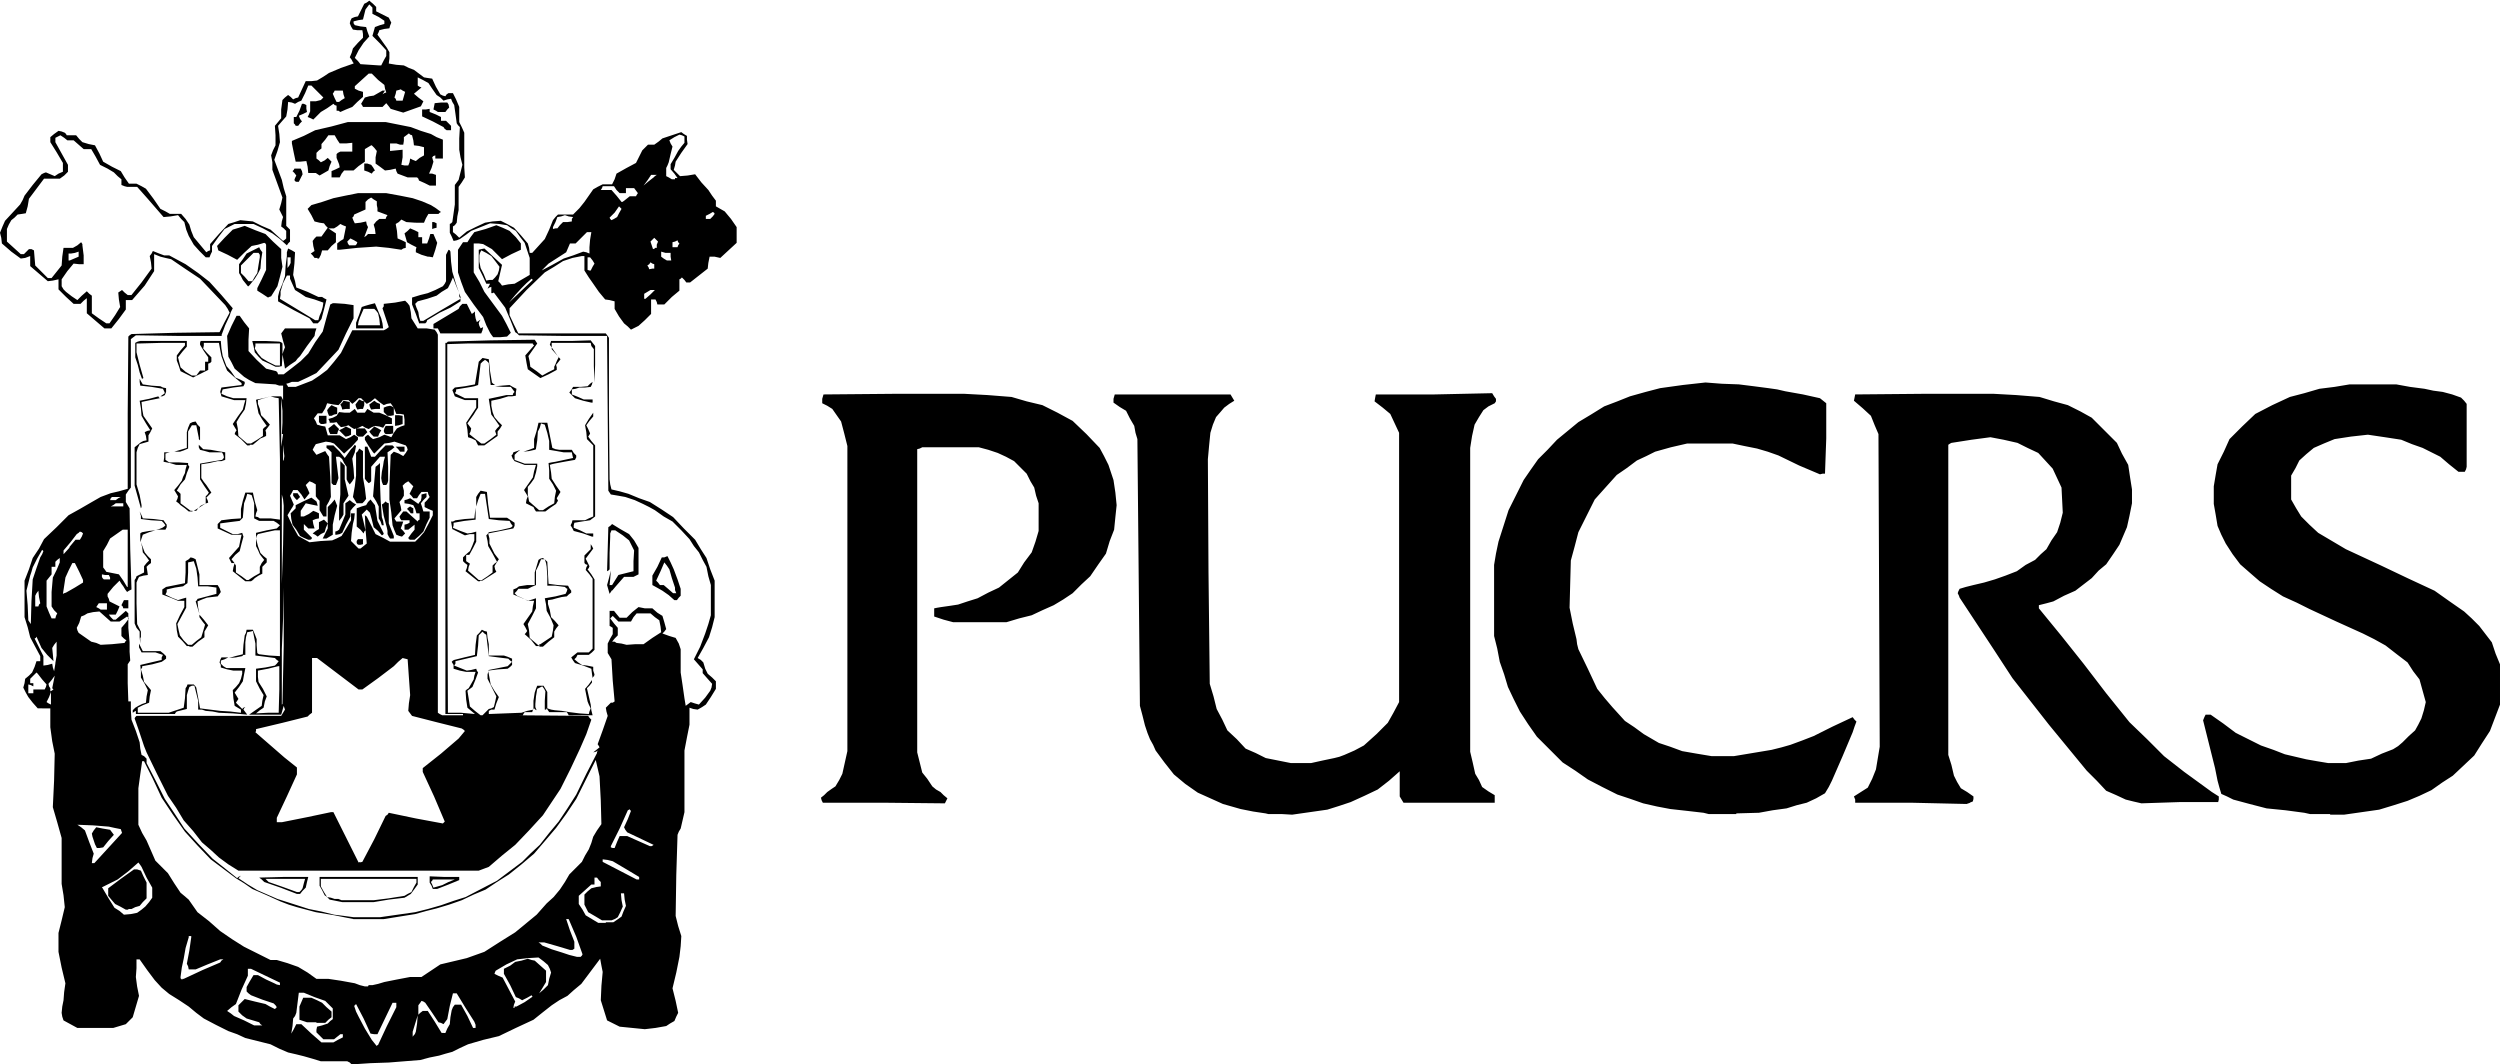 <svg xmlns="http://www.w3.org/2000/svg" xml:space="preserve" viewBox="0 0 397.4 169.2"><path d="m58.9 169-3 .2-.3-.3-.4-.2H51l-1.3-.4-1.4-.4-1.2-.3-1.3-.3-1.4-.6-1.4-.7-2-.5-2-.5-1.3-.6-1.4-.5-2-1-1.9-1-1.2-.9-1.2-1-1.5-1-1.6-1-1.2-1-1.1-1.2-1.2-1.6-1.2-1.7h-.5v1.4l-.1 1.4.2 1.5.3 1.5-.5 1.7-.5 1.7-.5.5-.6.6-1 .3-1 .3h-5.7l-1.1-.6-1.1-.6-.2-.6-.1-.6.1-1 .2-1 .1-1.3.2-1.4-.6-2.5-.5-2.5v-3l.5-2 .5-2.1-.2-1.9-.3-1.8v-7.3l-.7-2.5-.7-2.4.2-4.2.1-4.3-.4-2-.3-2.2v-3H6l-.8-.9-.7-.9-.4-.7-.4-.8.2-.7.1-.7.6-.5.5-.5.4-.9.3-.9h.6v-.8l-.8-1.5-.8-1.5-.4-1.6-.5-1.6v-5.8l.7-1.8.6-1.8 1-1.5.8-1.5 2-1.9 1.9-1.9 1.8-1 1.9-1.1L16 79l1.6-.6 1.3-.3 1.4-.4v-12l.1-12.2.2-.2.3-.2 7-.2 7-.1.8-1.6.8-1.5-.3-.6-.4-.6-2-2.1-2-2.1-2.4-1.6-2.2-1.5-.9-.2-.8-.2-.5-.2-.5-.2v2.7L23 45.4l-2 2.3h-1v1.5l-1.1 1.5-1.2 1.5h-1.1L15.2 51l-1.4-1.2v-2.4l-.5.4-.5.5h-1.1l-1.2-1.1L9.3 46v-1.6l-.9.2-.8.1-1.4-1.2-1.4-1.2v-1.6L4 41l-.7.1L1.8 40 .3 38.7l-.1-.9L0 37l.4-1 .4-.9L2 33.8l1.2-1.3.4-.7.3-.7 1.3-1.7 1.4-1.7.4-.2.3-.1.7.3.7.3.6-.4.7-.3v-1.4l-1-1.7-1-1.6v-.8l.6-.5.7-.5.5.1.5.2.2.2.1.2h1.5l.5.6.5.5 1 .3 1 .2.7 1.3.6 1.3 1.4.8 1.4.7.6 1 .7 1h1.2l.8.4.7.4 1.2 1.6 1.1 1.6.8.4.7.4h1.8l.7.8.6.9.3 1 .4 1 1 1.2 1 1.2.3-.2.3-.1v-1l1.4-1.6 1.5-1.6 1-.3.9-.3 1 .1 1 .1 1.4.7 1.4.6 1 .9 1 .9.3-.2.2-.2v-1.2l-.4-.4-.4-.3.1-.8.2-.7-.3-.6-.3-.6.3-1 .2-.9-.8-2.2-.8-2.2v-1.2l-.2-1.1.3-.8.4-.8v-1.6l-.1-1.5.5-.6.5-.6v-1.4l.2-1.5.4-.4.5-.4.4.3.4.4.4-.2.4-.1.6-1.3.6-1.3h.9l.9-.1 1-.6.9-.6 1.9-.8 2-.7V10l-.1-.1-.2-.4-.3-.4.3-.7.2-.7.8-.9.8-.8v-.6l-.1-.6h-.8l-.7-.1-.3-.5-.2-.5.1-.4.2-.4.5-.2.5-.1.5-1 .5-1 .4-.2.4-.3.6.5.5.5v.7l1 .5 1 .5.2.4.2.4-.2.5-.1.4-.8.1-.8.2-.1.3-.2.4.5.7.5.7.5.7.4.7v1l-.1.8 1.2.2 1.2.1.8.4.8.3.8.6.8.6.6.1.7.1.6 1.3.7 1.2.4.2.4.1.2-.3.3-.2h.7l.5 1L73 17v2.4l.4.8.4.9v5.5l.1 1.6-.5.8-.5.7v3.7l-.2 1-.1 1-.3.4-.3.2v.9l.5.4.5.5.6-.5.6-.5 1.4-.7 1.5-.7 1.2-.2 1.3-.1 1 .5 1.1.6 1.1 1.2 1.1 1.3.2.7.1.8h.4l1-1.1 1-1.1.7-1.5.6-1.5.4-.5.4-.4h2.4l1-1 .8-1 .7-1 .7-1 .7-.4.8-.4h1.5l.4-.8.3-.9 1.6-.9 1.5-.8.5-1 .5-1 .5-.5.4-.4h1l.7-.5.6-.5 1.5-.5 1.5-.5.4.3.5.3v.6l.1.7-1 1.4-.9 1.4-.1.6-.2.7.5.5.5.5 1.2-.1 1.2-.2 1 1.3 1.1 1.2.6.9.6.8v.9l.7.4.7.4 1 1.2.9 1.3v2.5l-1.3 1.2-1.3 1.2-.9-.2h-.8l-.2 1-.1.9-1.4 1.1-1.4 1.1h-.6l-.3-.4-.4-.4-.2.2-.2.1v1.8l-1.2 1-1.2 1.2h-1.1l-.1-.4-.2-.4h-.7v2.3l-1 1-1 .9-.6.3-.6.3-.5-.5-.6-.5-.8-1.1-.7-1.2v-1.2l-.8-.2-.7-.1-1-1.2-.9-1.3-.7-1-.7-1.1v-2.3h-.4L91 41l-1.5.5-1.4.9-1.5.9-2.9 2.8L81 49v1.1l.7 1.5.7 1.4h13.9l.3.4.2.3V65l.1 11.2.1.8.2.8 1.3.3 1.4.4 1.7.7 1.7.6 1.9 1.2 1.8 1.2 1.7 1.8 1.8 1.8.9 1.5.9 1.4.6 1.8.7 1.8v5.8l-.4 1.6-.5 1.6-.9 1.7-.9 1.6.5.3.4.4.3 1 .4.8.7.6.6.6v1.2l-.8 1.3-.8 1.2-.6.4-.7.4-.7-.1-.6-.2v2.7l-.4 2-.4 2.1v9.8l-.3 1.3-.3 1.3-.3.5-.2.5-.2 6.4-.1 6.5.4 1.6.5 1.6-.1 1.6-.2 1.7-.5 2.5-.6 2.5.5 2 .4 1.9-.3.6-.3.7-.7.4-.6.4-1.7.3-1.7.2-2-.2-2-.2-1-.5-1-.5-.5-1.6-.5-1.6.1-2.3.2-2.2-.2-1-.2-1.1-1.5 2-1.5 2-1.2 1-1 .9-1.3.7-1.2.8-1.4 1.1-1.5 1.2-2.8 1.3-2.7 1.3-2.5.6-2.4.7-1.3.6-1.2.6-1.1.3-1 .3-1.5.3-1.5.4-2.5.2-2.5.2zm1-2.8.2-.1 1.4-3 1.5-3v-.7h-.6l-1.2 2.5-1.2 2.5h-.5l-.6-.1-1.1-2.4-1.2-2.3-.1.1-.2.2.3.9.4.8 1 1.9 1.1 1.8.4.5.4.5zm-7.9-.5h1l.7-.4.8-.4v-.5h-.4l-.5.4-.5.4h-1.7l-.5-.5-.6-.6v-.4l.1-.5.8-.2.9-.3.4-.4.4-.3v-1.7l-.6-.6-.6-.6-1.7-.6-1.7-.7h-.8l-.2 1.6-.2 1.6-.2.5-.3.4-.1 1.2-.2 1.2.4-.7.4-.8h.8l1.6 1.5 1.6 1.4h1zm-1.7-3.2h-1.5l-.6-.2-.6-.2V160l.3-.7.3-.7h1.3l.9.4.8.4.7.7.8.7v.9l-.5.4-.5.5h-1.4zm15.6 2 .2-.5.2-1.3.1-1.3-.4 1.3-.4 1.3v.8l.3-.4zm4.6-.3h.3l.3-.7.4-.7.1-1.1.2-1.1.2-.5.3-.4h1l1 1.8.9 1.9h.4v-.5l-.2-.5-1.4-2.2-1.4-2.3H72l-.5 2-.4 2.1-.3.4-.3.4-.4-.2-.4-.1-1-1.5-1.1-1.6-.3-.2-.3-.1-.2.3-.3.4v1.5l.3-.3.4-.3h.8l1.1 1.7 1.1 1.8h.4zM41 163h.7l-.3-.2-.2-.3-1-.3-1-.3-.7-.5-.6-.6v-1l.5-.5.5-.5 1.6.4 1.7.4.7.4.8.4.2-.2.1-.1-.2-.3-.3-.3-1.8-.6-1.8-.7-.4-.3-.3-.3v-.7l.5-.9.6-1h.7l1.3.7 1.3.6.4.2.5.1v-.4l-2.3-1.1-2.3-1.1h-.5v1.1l-1 2.2-.9 2.3-.7.5-.7.6.6.4.5.4 1.6.7 1.6.8h.6zm40.8-3h.3l1.3-.7 1.3-.9h-.1l-.1-.2-.7.4-.8.4-.5-.3-.5-.2-.9-1.9-1-1.8v-.8l1-.5.8-.6 1-.2 1-.3.6.2.5.1.9.8.9.8v1.8l-.6 1-.5.8.7-.6.7-.7.2-1 .3-1-.2-.6-.3-.6-.7-.6-.8-.6-1.7.1-1.7.2-1.7.8-1.7 1-.1.2-.1.3.6.3.7.3 1 1.9 1 1.9-.2.5-.1.5h.2Zm-23.2-3.4h.6l.9-.2 1-.3 2-.4 2.1-.4H67l1.5-1 1.5-1 2.1-.5 2.1-.5 1.4-.5 1.4-.5 2.5-1.6 2.4-1.5 1.7-1.4 1.7-1.4.8-.9.8-.9 1.1-1 1-1.2.8-1.2.7-1.2 1-1 1-1 .5-1 .6-1 .4-1 .3-1 .6-1 .7-1-.1-3.8-.2-3.8-.3-1.3-.3-1.3-1.6 3.2-1.5 3-1.6 2.4-1.6 2.2-1.7 2-1.8 2.1-2 1.7-2 1.6-1.9 1.2-1.8 1.2-1.9.8-1.9.9-2 .7-2 .6-1.6.4-1.8.5-2.5.4-2.5.4h-4.8l-3-.6-3-.5-1.5-.4-1.5-.4-1.3-.4-1.3-.5-2.2-1-2.3-1-1.3-.9-1.3-.8-2-1.5-2-1.5-2.1-2.2-2-2.2-1.9-2.7-1.8-2.7-1.4-3-1.4-2.8h-.3l-.3 2.1-.3 2.2v5.8l.6 1.3.7 1.2.7 1.6.7 1.6 1 1 1 1 1 1.6 1 1.5.6.5.7.6.7 1 .7 1 1.8 1.4L35 148l1.9 1.3 1.9 1.2 2 1 2.2 1.1h1l1.7.5 1.7.6 1.5.9 1.4 1h1.9l2 .3 2.2.4.8.3.8.2h.5zm-29.6-1h.2l3-1.4L35 153l.2-.3.3-.2H35l-2 .8-1.9.8H30l-.1-.5-.2-.4.4-2.1.3-2.1v-.2H30v.2l-.5 1.7-.3 1.7-.3 1.4-.2 1.5v.2l.2.2h.1zm63-3.5h.3l.2-.2.1-.2-1-2.8-1.2-2.8H90l.6 1.8.7 1.8v1.1l-.3.2h-.4l-2-.6-2.1-.6h-.9l.3.2.3.3 1.5.6 1.6.5 1.2.4 1.2.3h.3zm4.3-5.5h1.2l.6-.4.7-.5.3-.8.4-.9-.2-1-.1-1h-.5l.1 1.1.2 1-.4.9-.4.8-.5.3-.5.2h-1.5l-1-.6-1.2-.7-.3-.6-.3-.6v-1.6l.5-.5.6-.5.8-.2.7-.1v-.7l-.3-.3-.3-.4h-.4v1.1H94l-1 .9-1 .9v1.3l.6.9.5.9 1 .6 1 .6h1.2zm-38-.8h2.1l2.8-.4 2.8-.4 2-.5 2.1-.6 2-.7 1.9-.6 2.5-1.3L79 140l2-1.5 2-1.5 1.4-1.4 1.4-1.3 1.5-1.9 1.5-1.8 1.4-2.1 1.4-2.2 1.6-3.3 1.7-3.3v-.2l.2-.2-.4.2-.4.1.5-.4.5-.4-.1-.2-.2-.3.8-2.2.8-2.3-.2-.7-.1-.6.4-.4.4-.4h.3l.3-.2-.3-3.3-.2-3.4-.3-.5-.3-.5v-1.5l.4-.8.4-.7v-1l-.3-.2-.2-.1v-2.4h.7l.4.5.5.6h1.1l.9-.9 1-.8 1 .2h1.2l.8.7.8.5.3 1 .3 1.1-.3.4-.3.3 1.1.4 1 .3.5.9.3.9v3.7l.3 2 .3 2.1.1.6.1.6.4-.3.4-.3.6.2.7.2 1-1.1.8-1.1.2-.5.1-.6-.8-.9-.7-.8v-.6l-.7-.8-.7-.8 1-2 .8-2.1.5-1.5.4-1.4V93l-.4-1.4-.3-1.5-.6-1.1-.6-1.2-.8-1-.7-1.1-1.3-1.4-1.4-1.4-1.4-.8-1.4-1-.9-.5-1-.5-1.3-.6-1.5-.5-1.1-.2-1.2-.2-.2-.3-.2-.3-.1-12.3-.1-12.3h-7l-7-.1-.3-.3-.3-.2-.8-2-.8-1.9-.9-1.2-.9-1.2-.2.1h-.2v-1l-.3.1-.3.2.2-.4.2-.4h-.6l-.6-1.3-.6-1.2v-2.9l.4-.1.5-.1 1.4 1.3 1.4 1.3-.3 1.3-.3 1.3.3.3.3.4 1-.2 1-.1 1.2-.7 1.2-.7V41l-.4-1.2-.4-1.2-.7-.9-.7-1-.7-.4-.7-.5-1.3-.2-1.4-.1-1.5.6-1.5.6-.8.6-1 .7-.5.2-.5.1-.3-.7-.3-.6v-1.4l.2-.1.2-.2.2-1.4.2-1.4v-3.1l.3-.4.3-.4.3-1.2.3-1.2-.3-1.2-.2-1.2V22l.1-1.8-.3-.3-.2-.3-.2-1.5-.2-1.4-.3-.5-.2-.5-.6.1-.6.2-.5-.5-.6-.4-.7-1-.6-.9-.9-.5-.8-.4v1.3l.3.2.3.1-.6.5-.6.5.7.6.8.6-.2.4-.2.4-1.4.5-1.4.5-1-.3-1-.3-.3-.4-.4-.5-.3.3-.3.3h-3.1l-.1-.2-.2-.3.3-.5.3-.5.7-.2.7-.1.7-.4.7-.4h.4l-.2.3-.2.3.3-.2.3-.1-.2-.6-.1-.6-1-.8-1-1h-.5l-1.1 1-1.1 1v.4l.6.3.7.2v.8l-.9.8-.8.8-1 .4-.9.4-.3-.2h-.3v-.8l-.3-.1-.2-.2-1 .7-1 .6-.6.6-.6.6-.4-.2-.5-.2.2-.4.2-.5v-1.6h.9l.8-.2.2-.2.2-.2-1-1-.9-.9H49l-.5 1.2-.6 1.2-.5.2-.5.3-.5-.2-.6-.1-.1 1.2-.2 1.1-.7.8-.6.7.2 1.3.1 1.3-.4 1.4-.5 1.4.6 1.6.6 1.6.3 1.3.4 1.3v4.7l.3.3.3.3v1.9l-.3.3-.2.3-1.1-1-1.2-.9-1.5-.8-1.5-.7h-3l-.8.4-.8.4-1 1.3-1 1.4v.9l-.2.4-.2.5h-.6l-1-1-.9-1-.4-.7-.4-.7-.4-1-.3-1.2-.5-.5-.5-.6-1.2.2-1.1.1-1.3-1.5-1.3-1.5-.8-.9-.8-.9h-1.6l-.4-.1-.5-.2v-.9l-.6-.5-.6-.6-1-.6-1.2-.6-.7-1.3-.7-1.2h-1.2l-.8-.7-.8-.7h-1l-.5-.4-.6-.4-.4.2-.4.2v.7l1 1.8 1 1.8v1.1l-.6.6-.7.5H7L5.8 30l-1.2 1.6-.2 1.2-.3 1.1-.6.1-.7.1-.5.5-.5.4-.4.7-.3.7v2l1.1 1 1.1 1h.5l.4-.4.4-.4H5l.4.2.1 1.2.1 1.2 1 1 1 1h.6l.8-1 .8-1 .1-1.4.2-1.4h1.5l.7-.4.6-.5.2.3v.2l.2 1.6V42h-.7l-.9-.1-1 1.2-.9 1.3v1.1l.3.5.4.4.9.7.9.6.7-.7.8-.7.4.4.4.3v2.8l1.1.8 1.2.8h.5l.9-1.3.8-1.3-.2-1.2-.1-1.1.3-.2.3-.2.4.4.5.4h.6l1.6-2 1.6-2.2-.1-1-.2-1 .3-.4.2-.4 1 .4.8.3h.8l1.3.7 1.3.7 2 1.4 1.8 1.4 1.9 2.1L37 49l-.3.6-.2.6-.7 1.5-.6 1.6.1.1h-6.9l-6.8-.1-.4.3-.4.3v23.6l-.4.5-.4.6v1.2l.3.5.3.5.1 6.5.2 6.4-.4.2-.3.2-.3-.4-.3-.5-.3-.4-.3-.5-1 1-.9 1.1v.4l.2.4.1.4.8.4.8.4-.3.7-.3.6h-1.1l.3.4.4.4h.4l.8-.7.8-.7.2.2.2.2v2.3l.2 2.3v1.5l.1 1.4-.2.3-.2.3v3l.1 2.9h.4v1.4l.1 1.5.7 1.8.6 1.8.1 1 .2 1 .4.2.4.4v.7l1.5 2.9 1.4 2.8 1.6 2.4 1.5 2.3 2.2 2.4 2.3 2.4 1.9 1.5 2 1.6.2-.2.4-.2-.2.2-.2.2 1.5 1 1.5.9 1.6.7 1.6.7 2.5.8 2.5.8 2 .4 2 .5 1.6.2 1.5.2h2.1zm-1.4-2.4h-2.5l-1-.2-1-.2-.4-.4-.4-.3-.4-.8-.4-.7v-1.4h15.6v1.2l-.5.7-.6.8-.5.3-.5.3-2.5.3-2.4.4H57zm0-.3h2.5l2.4-.3 2.5-.4.5-.3.6-.3.4-.8.4-.7v-.6H51v1.2l.5.9.5.8.6.1.6.2h.6l.5.2h2.5zm-9.5-1h-.2l-2.6-1-2.6-.9-.4-.4-.4-.3 3.8-.1h4l-.2.8-.2.9-.5.5-.4.5h-.2zm0-.3h.2l.3-.3.2-.3.2-.8.2-.7h-6.3l.3.3.2.2 2.3.8 2.2.8h.2zm21.7-.5h-.3l-.2-.5-.3-.5v-1l2.4.1H73v.5l-1.7.7-1.8.7zm.5-.4.7-.2 1-.5 1-.4h-3.5l-.1.2-.2.2.2.4.2.5.7-.2zM57 138.4H37.9l-1.6-1-1.5-1.1-1.3-1.2-1.4-1.2-1.4-1.8-1.5-1.7-1.2-2-1.3-1.9-1.7-3.4-1.7-3.5-.4-1-.3-.9-.6-1.8-.6-1.7.1-.2.2-.2h23l.3-.5.3-.5-.1-.3-.1-.3-.2.7-.2.7h-5.1l1-.7 1-.7.1-.8.2-.9-.6-1-.6-1.2v-2l1.5-.2 1.5-.3.3-.3.3-.4-.3-.2-.3-.3-1.5-.2-1.6-.2v-1.9l-.2-1-.2-1-.4.1-.5.1-.2.8-.1.8v2h-.3l-.2.2-1 .2-1.1.1 1-.3 1.2-.3.1-1.5.2-1.5.2-.4.1-.5h1l.3.7.3.8v1l.1 1.2.1.1.2.1 1.6.2 1.7.1v-20h-.8l-1.4.3-1.3.3-.2.3-.1.4.3 1.2.4 1.1.5.5.5.4v.6l-.4.4-.3.3v1.1l-.6.3-.6.4-.3.3-.3.2H39l-1-.8-1-.8.1-.6.2-.7h-.5l-.2-.4-.2-.4.8-.9.8-.9.2-1 .2-.9h-1.6l-1.1-.5-1.1-.5v-.7l.3-.3.3-.3 1.6-.2 1.5-.1v-1.5l.3-1.3.4-1.3h1.2l.3 1.4.4 1.4-.2.5-.1.5.4.1.3.2H43l1.5.2V73l-.2-9.7-.6-.1-.7-.2h1.7l.1.2.2.4v-2.3h-.6l-.6-.2-1.6-.1-1.6-.1-1-.5-.8-.5-.8-.7-.7-.6-.5-1-.5-.9-.1-1.6-.1-1.7.7-1.6.8-1.6h.5l.7 1 .8 1-.1 1.8v1.8l1.3 1.4 1.5 1.4.8.2.8.2.2.2.1.3h.9l1.3-1 1.4-1.1.6-.6.6-.6 1.1-1.8 1.2-1.7.6-2.2.6-2.1.4-.2h.4l1.5.1 1.4.2v2.1L55 53l-1.2 2.6-1.7 1.8-1.8 1.9-1.4.7-1.5.7h-1l-.5.2-.4.1.2.3.1.2H47l1.3-.5 1.3-.5 1.2-.8 1.2-.9 1.1-1.3 1.1-1.4.9-1.8.9-1.8h5l.4-.2.4-.3-.5-1.5-.5-1.5.2-.3v-.4l1.8-.2 1.6-.3.4.4.3.4.2 1 .1 1 .5.8.5.8h1.4l1.3.2.3.4.2.4v60.1l.3.2.4.2h11.6l11.6.1.2.3.3.3-.8 2.3-1 2.3-1.5 3.2-1.6 3.2-1.4 2.1-1.4 2.1-2.2 2.4-2.2 2.3-2.1 1.7-2.1 1.8-.8.3-.8.3H57zm.2-1.3.4-.1 1.9-3.6 1.8-3.7.3-.2.2-.3 4.3.9 4.3.8.2-.2.1-.1-1.7-4-1.8-3.9v-.6l2.9-2.3 2.8-2.4.5-.6.5-.6-.2-.2-.3-.2-4-1-3.9-1-.3-.4-.3-.4.1-1.2.2-1.3-.2-2.8-.2-2.9-.4-.1-.4-.1-.7.6-.7.7-2.5 1.9-2.5 1.8H57l-3.3-2.5-3.3-2.5h-.8v8.7l-.4.3-.3.3-4 1-4.2 1v.3l-.1.2 2.3 2 2.3 2 1 .8 1 .8v1.1l-1.6 3.5L44 130v.7h.8l4-.8 3.8-.8h.4l2 4 2 4 .3-.1zm-14.7-23.8h1.8l.1-3.7v-3.7h-.2l-1.6.4-1.6.3v1l.1.8.7 1.1.6 1.2-.3.8-.2 1-.6.4-.6.5 1.9-.1zm2.3-1.3.1-.1.2-9.3v-9.2l-.1 4.9-.2 4.9v8.9zm.2-25.4.1-6.2-.1-1-.2-.8v14.2l.2-6.2zm-5.6 5.6h.1l.9-.6.9-.5v-1l.3-.6.4-.5-.4-.5-.3-.4-.3-.7-.3-.6v-2.1l1.7-.4L44 84l.2-.2.3-.3-.5-.4-.5-.3h-2.3l-.4-.2-.4-.2V80l-.2-.7-.2-.6-.3-.1-.4-.1-.2.7-.3.8-.1 1.1-.1 1.2-.2.2-.3.3-1.6.2-1.5.2v.7l1 .5 1 .5h.8l.7-.2.1.3.1.3-.3 1.1-.3 1.2-.7.6-.6.7.4.5.3.5V91l.9.6.8.6zm17.8-5h.1l.5-.4.5-.4-.2-2.3-.1-2.3.1.2.2.1.7 1.4.7 1.4 1.2.6 1.1.6h4l.7-.7.7-.8.7-1.3.7-1.4v-.7l-.7-.3-.6-.3v-.7l.4-.4.4-.5-.2-.4-.1-.4h-1l-.4.5-.3.5h-.6l-.3-.4-.3-.3.3-.6.3-.6-.4-.4-.4-.4-.5.3-.4.4.2.8v.8l-.3.5-.4.5.2.7.1.6-.5.6-.6.7.1.2.2.3h1.1l-.2.6-.2.5.4.4.3.4-.3.3-.2.2-.4-.1-.5-.2-.3-.7-.3-.8-.2-2-.3-2.1v-2.1l.1-2.5.1-2.5.3-.3.2-.2.8.3.7.4.4-.5.3-.5-.1-.4-.2-.3-.9-.3-.9-.3-.8.2-.8.1-.8.8-.8.8-.2-.2-.7-1-.6-1v-.4l.2-.2.3-.2.4.4.4.3 1-.3.8-.4.6.2.5.2.4-.7.5-.7.6-.3.6-.2v-.9l-.1-.8-.5-.1H63l-.4-1-.5-.7-.6.1-.5.2-.7-.5-.7-.6-.6.5-.7.4-.4-.4-.5-.5H57l-.5.5-.5.4-.3-.3-.3-.3h-.9l-.3.4-.4.4-.8-.1-1-.2-.3.8-.5.8h-.7l-.3.4-.3.4.3.5.2.5.7.2.6.1.2.7.2.7H54l.5.3.5.3.7-.3.6-.4.3.2.3.2v.4l-1 1.1-1.2 1.1-.8-.8-.8-.8-.6-.2-.7-.1-.8.2-.8.2-.3.5-.2.4.3.4.3.4.7-.3.7-.3.3.5.3.4.2 3.2.1 3.2-.3.7-.4.7v1.7h-.5l-.3-.5-.3-.5v-1.5l-.3-.3-.3-.4V77l-.5-.3-.5-.2-.3.3-.3.3.3.6.3.7-.4.5-.4.5-.5-.8-.6-.7h-.7l-.2.4-.3.5.3.7.3.7-.2.4-.2.3-.3.5-.3.5.8 1.7.9 1.6.9.5.9.5L51 86l1.8-.1.7-.3.8-.4.8-1.3.7-1.2v-1.1h.6l-.1.9-.2.8-.2 1.4-.1 1.3.6.6.6.6h.2zm.1-.6H57l-.2-.1-.1-.2V86l.2-.3h.8v.8zm-8-.8H49l-.7-.3-.6-.3-.6-1-.6-.8-.2-.9-.1-.9.4-.4.4-.4v-.5l1.2-.6 1.3-.6.4.3.4.3.1.3.1.4-1-.2-.9-.2-.4.6-.4.6v.9h.5l.8-.4.7-.5.5.2.4.2v.8l-.5.1-.5.2.1.6.2.7h-1l-.3-.3-.4-.4v.9l.7.7.6.6-.1.2-.2.1h-.1zm16.3 0h-.4l-.2-.1-.1-.2.5-.7.5-.6v-.8l-.5.4-.5.4h-.6v-.8l.4-.1.4-.2v-.4h-1.3l-.2-.3-.1-.3.3-.4.3-.4h.5l.9.8.9.8.1-.2.2-.1v-1h-.5l-.2-.7-.3-.6-.7-.2-.7-.1v-.5l.4-.1.5-.2.6.4.7.5.2-.3.2-.2.1-.5v-.5l.4-.1.4-.1v.6l-.5.5-.4.5.2.6.2.7h1v1l-.5 1-.5 1.2-.7.7-.7.6h-.3zm-14-.2h-.3l.4-.8.4-.8v-3.4l.6-.6.5-.6.2.5.2.5-.4 1.5-.3 1.5V85l-.5.3-.5.3zm10.7 0H62l-.2-.3-.2-.4v-.5l-.1-.5L61 82l-.3-1.8.3-.2.3-.3.2.2.3.1v3.2l.4 1 .4 1v.4zM51 84.9l-.5.4-.4-.3-.4-.2.5-.4.5-.3V83l.4-.2.4-.2.3.3.3.3-.3.7-.2.7zm2.4.1h-.1v-.5l.3-.1.3-.2.5-1.2.5-1.2V80l.3-.2.4-.3.5.4.5.3-.5.5-.4.5v.9l-.7 1.3-.6 1.3-.4.2-.5.1zm7.5 0-.2.1-.6-.7-.7-.6-.3-1.2-.3-1.1-.3-.3-.2-.2-.4.4-.4.4.3 1.2.3 1.3-.2.2-.1.3-.5-.6-.6-.5v-2.9l.8-.3.7-.2.3-.5.4-.4.3.4.4.5.2 1.2.2 1.3.5 1 .5 1zm0-1.5h-.2l-.2-.6-.3-.5v-1.9l-.4-.8-.5-.8.2-2.4.2-2.3.4-.3.3-.3v3.1l.1 2.7.2 2.8.2.6.1.7zm-6.6-1.2-.4.5v-2.1l.2-2.1v-5.3l.3.3.4.4v2.2l.3 1.3.3 1.3-.4.6-.4.6v1.8l-.3.5zm11.2-.7h-.2l-.3-.4-.3-.3.2-.2.3-.2.3.2.2.1v.8zM57.1 80h-.4l-.3-.5-.3-.5.3-1.7.2-1.7V72l.3-.3.2-.4.3.2.3.2v4.2l.3 1.7.2 1.7-.3.4-.3.3h-.5zm-9.6-.8-.3.3-.3-.3-.3-.4v-.4h.7l.2.3.2.3zm5.7-2.1H53l-.2-.2-.1-.1v-4.9l-.4-.4-.4-.3v-.4H53l1 1 .8 1 .5-.7.5-.7.3-.3.3-.4.2.2-.2 1-.4 1 .2 1.6.1 1.5-.3.5-.4.5-.3-.4-.2-.4v-2l-.4-.6-.3-.6-.2-.2-.3-.2h-.5l.2 1.7.2 1.7-.2.6-.2.5h-.2zm8 0h-.3l-.2-.5-.1-.6.1-1 .2-1 .1-.7.2-.7h-.8l-.7.8-.7.8v2.3l-.2.2-.2.1-.3-.3-.3-.4V71h.4l.3.8.3.8h.6l.9-1 .8-.8h1.1l.1.1.2.2-.5.4-.6.4.1 2.3v2.2l-.1.4-.2.3H61zm2.7-5.3h-.3l-.3-.4-.4-.4h1.4v.8zm-9-2.4-.5-.5-.5-.5.6-.3.5-.3.4.2.4.2v.9l-.4.2-.4.1zm2.4 0H57l-.2-.1-.2-.2v-1H58l.2.3.2.3-.3.3-.4.4zm2.4 0h-.3L59 69l-.3-.4.4-.4.4-.4.6.3.5.3-.3.5-.2.5zM53 69h-.5l-.2-.4-.1-.5.4-.3.5-.4.4.4.4.4-.2.4-.1.4zm9 0h-.7l-.2-.2-.1-.3.1-.4.2-.4h1.2v1.2zm-5-1-.7.2-.5-.3-.4-.3-.6.2-.6.1-.4-.4-.3-.4-.5.1h-.6V67l-.2-.4.7-.2.6-.3.2-.3.2-.3.9.1h.8l.4-.3.4-.3.2.3.2.3H58l.2-.3.2-.3.5.3.5.3h.9l1 .4 1 .5v.9h-1l-.2.3-.2.3-.6-.2-.7-.1-.5.2-.5.3-.5-.2-.5-.3zm6.4-.4-.6.1V66h.6l.6.1v1.3zm-12-.2H51l-.2-.2-.1-.1v-1h1.2v1.2zm1.1-1.3h-.2l-.2-.5-.1-.4.3-.4.4-.4.4.2.5.2v1l-.5.1-.4.2zm9.6 0h-.5l-.3-.3-.3-.3v-.7l.5-.2.5-.1.3.1.3.2V66zM55 65l-.6.1-.1-.4-.2-.4.3-.3.2-.3.5.1.5.1V65zm2.3 0-.5.1-.2-.4-.1-.4.3-.4.3-.4.4.2.4.1v.6l-.2.6zm2.4 0-.7.1-.2-.4-.1-.4.4-.3.4-.3.4.3.5.2v.8zm-14.6 8.2.1-.7-.1-.8-.1-1V74v-.8zm-.3-4.2.1-1.8v-1.9l-.2-2V71l.3-2zm-20.2 44.5h-3v-.5l-.2.1-.3.2v-.4l.4-.4.5-.3.6-.3.6-.2.1-1 .2-1-.5-1-.6-1v-1l-.1-1 1.7-.4 1.7-.4v-.4l.2-.4-.6-.2-.6-.2h-2.2l-.2-.4-.2-.4v-.6l.3.6.3.6h2.8l.5.4.4.4v.4l-.4.3-.3.2-1.5.4-1.6.3v.2l-.2.3.3 1 .2 1 .6.7.5.6-.2 1-.1 1-1 .4-.8.4v.8h4.9l1.2-.4 1.2-.4.2-1.5.1-1.6.2-.3.1-.3h1l.2.2.2.3.3 1.6.3 1.7 1.6.2 1.6.2 1.6.1 1.7.2v-.5l-.5-.3-.5-.3-.2-1.2-.1-1.3.5-.5.5-.6.3-.7.2-.8v-.5h-1.4l-1-.2-1-.3v-.4l-.2-.4.1-.4.2-.4h1.1l-.6.3-.6.2v.5l.4.4.5.3h3l-.2 1-.2 1.1-.6.9-.7.9.3.5.3.5-.2.3-.2.3.5.5.5.5.2-.2.3-.1-.2.2-.1.2.3.4.3.4-2.3-.2-2.2-.1-1-.2-1.1-.1-.6-.2h-.6v-1.4l-.3-1.2-.3-1.2h-.4l-.4.2-.2.6-.2.7v2.2l-.8.2-.8.2-.2.2-.1.2h-3zm49 0h-2.8v-59h.2l.2-.2 6.8-.2 7-.1.2.3.2.3-.7 1-.7 1 .2.9.1.8 1 .7.9.7.9-.5 1-.5v-.4l.2-.4.2-.5.3-.6-.7-1-.7-1 .1-.3.1-.3h3.2l3.1-.1.3.4.4.5v3l-.1 2.8-.1-2.6v-2.7L94 55l-.1-.5h-6.2v1l.7.8.7.8-.3.4-.4.5.1.4v.4l-1.3.7-1.3.6-1-.7-1-.7-.2-1-.2-1.2.7-.8.7-.8-.2-.2v-.1H74.3l-3.2.1V84l.1 29.3h2.1l2.2.2-.6-.5-.6-.5-.2-1.3-.1-1.4.2-.2.3-.2.4-.7.4-.7.1-.6.2-.6h-1.5l-1-.2-1-.3v-.6l-.3-.5.2-.2.2-.1 1.6-.4 1.7-.4.1-1.6.2-1.5.4-.4.4-.5.4.2.4.1.1 1 .2 1v1.8h2.4l.6.2.7.3v1l-.3.3-.4.3-1.5.1-1.6.2.2 1.1.2 1.1.6 1 .7 1-.4 1-.3 1h-.5l-.4.2v.5l2.6-.1 2.6-.1.9-.3 1-.2v-1.4l.2-1.3.2-.6.2-.5h1l.3.5.3.5v2.6l.6.2.6.1 1.1.1 1.2.2 1.6.2 1.5.1.1-.4.2-.5-.3-.6-.2-.5-.2-1-.2-1 .6-.7.5-.7v.4l-.4.5-.4.4.3 1.3.3 1.3.1.9.2.8h-3.8l-.1-.2-.2-.3h-2.8l-.2-.3-.2-.3-.1.2h-.2v-1.4l.1-1.5-.2-.4-.3-.4-.4.2-.4.2-.2 1.2-.1 1.2v.5l.2.5-.2-.1-.2-.2-.2.3-.1.3h-1.2l-.2.3-.1.2h-6.4l.5-.5.5-.5.4-.1.4-.2.2-.8.2-.9-.7-1.4-.7-1.4v-.7l.2-.7 1.5-.3 1.5-.3.3-.3.4-.4-.3-.2-.3-.3-1.6-.2-1.5-.2-.2-1.7-.2-1.7-.3-.2-.3-.3-.3.3-.3.3-.1 1.6-.2 1.7-1.7.4-1.7.4v.4l-.2.3 1 .4 1 .4.7-.1.8-.2.1.3.2.3-.4 1.1-.5 1.2-.4.3-.4.3.2 1.2.2 1.3.8.7.9.7h-2.8zm20.7-6-.1.3-.1-.7-.1-.8-1.3-.5-1.3-.4-.3-.4-.3-.5.5-.4.5-.4h1.8l.3-.3.3-.3V92l-.5-.7-.6-.7.1-.4.2-.4-.3-.1-.2-.2v-1.2l.5-.5.5-.5v-.8l.2.3.2.4-.6.8-.6.8.3.6.3.6-.1.3-.2.2.6.8.5.8v11.2l-.4.4-.5.4h-1.8l-.2.4-.3.3.6.5.6.4.8.1 1 .2v.6l.2.6-.1.4zm-64.2-4.8h-.4l-.7-.8-.7-.7-.2-1-.1-1.1.6-1.3.7-1.3v-1h-1l-1.2-.5-1.3-.5v-.8l.3-.2.3-.2 1.5-.3 1.5-.3.1-1.7v-1.8l.5-.3.3-.3.4.1.4.2.3 1.2.3 1.2V93h2.9l.3.5.2.6-.2.3-.3.4-.9.1-.8.1-.8.3-.7.3.1 1 .2 1-.3-1-.3-1 .2-.2.1-.2 1.5-.4 1.5-.4v-1l-1.4-.2h-1.5l-.1-1.4-.2-1.4-.2-.6-.2-.6-.4.1-.5.1V91l-.1 1.7-.3.2-.4.3-1.3.2-1.3.3v.4l-.2.4 1 .5 1 .4.6-.2.7-.2v1.6l-.7 1.3-.7 1.3.2 1 .2.8.6.8.7.7h.6l.7-.6.8-.6.3-1 .3-1-.4-.5-.5-.7v-.4l.7.8.7.9-.3.5-.3.5v.9l-1 .7-.9.8h-.5zm55.6 0h-.5l-.8-1-1-.9.2-.2.2-.3-.3-.6-.3-.5.7-1 .7-1 .1-.8.2-.9H84l-1.2-.5-1.2-.5v-.8l.5-.2.4-.3 1.3-.2H85v-2l.3-1 .3-1 .3-.2.4-.1.4.3.3.3.1 1.8.1 1.7 1.5.2 1.6.1.2.4.3.4v.3l-.4.3-.3.3-.8.1-.8.2-.7.2-.7.1v.6l.3 1 .2 1.1.6.6.6.7-.4.5-.3.5v.9l-.9.7-.9.8h-.5zm0-.3h.2l.9-.6.9-.6.2-1 .1-.8-.5-1.2-.6-1.1-.1-1-.2-1 1.7-.3 1.6-.4.2-.4.1-.4-.2-.1-.2-.2-1.5-.2H87v-1.5l-.1-1.5-.1-.6-.2-.6H86l-.4 1-.4.8V93l-.7.3-.6.3h-1.5l-.3.4-.3.3.2.2.2.2.9.4.8.4.7-.2.6-.2v1.6l-.6 1.2-.7 1.3.2 1 .1 1.2.7.6.7.6h.2zm-63.4-1.1v1l-.1-1v-.9l-.5-.6-.3-.7v-6.9l.2-.3.1-.3.6-.3.6-.3v-1l.4-.5.4-.4-.5-.7-.5-.6-.1-.8-.2-.8.3.8.3.8.5.6.5.5v.6l-.4.3-.3.3.1.6.1.7-.7.1-.7.2-.2.4-.2.5v3.3l.1 3.3.3.6.3.6v1zM20 96.7h-.4l-.1-.3-.2-.2.2-.4.2-.4h.7v1.3zm87.4-1.3h-.2l-.9-.8-1-.7-.7-.4-.9-.5v-1.5l.8-1.4.7-1.5h.4l.5-.2.5 1 .5 1.1.6 1.6.5 1.5v1.1l-.3.3-.3.4h-.2zm-.1-1.1h.2l-.2-.5v-.4l-.5-1.5-.4-1.4-.4-.6-.4-.5-.6 1.4-.7 1.5.3.3.3.4h.6l.7.6.8.7h.3zm-10-.5-.4.6-.2-.7-.2-.7.3-1.1.3-1.2L97 92l-.1 1h.4l.5-.8.5-.8 1.2-.3 1.2-.3v-1.6l.1-1.7-.4-.8-.4-.8-1-.8-1.2-.8h-.6l-.2.5v.5l-.1 2.6v2.6l-.2.2-.2.1.1-3.5.1-3.5.3-.2.3-.3 1.3.8 1.4.8.8 1 .7 1.2v4.2l-.4.2-.4.2h-1.5l-.7.8-.7.8-.5.6zm-21-1.4H76l-1-.8-1-.8.2-.5.1-.5-.4-.3-.3-.3v-.6l.5-.5.6-.5.4-.9.3-.8v-1h-.7l-.8.2-1-.5-1-.5-.1-.6-.1-.6h.3l.4-.2 1.5-.2 1.5-.1.1-.9.1-.8v1.9l-1.8.2-1.7.3v.4l-.1.4 1.2.5 1.1.4.7-.1.7-.2v1.6l-.5 1-.6 1.1h-.5v1l.3.2.3.2-.2.5-.1.6.8.7.9.8h.5l.9-.6.8-.6v-1.1l.3-.3.4-.3-.7-1.3-.7-1.2-.1-.8-.2-.9.2-.2.2-.3 1.7-.3 1.7-.4.2-.1.2-.2-.3-.4-.2-.4-1.7-.1-1.6-.2-.3-2-.3-2h-.7l-.4 1-.3 1V79l.3-.5.4-.5.5.1.5.1.2 2 .3 2.1h2.7l.6.4.6.4v.5l-.2.4-2 .4-2 .4.2.8v.8l.4.8.4.8.3.4.4.5-.4.6-.3.5.1.5.2.4-1.1.7-1.1.7h-.4zm-53.8-6.8-.2.6v-1.4l.1-.1.2-.1 1.1-.2 1-.1-1 .3-1 .4-.2.6zm71.6-.3-1.4-.5-1.5-.4-.2-.4-.3-.5.2-.4.1-.4h2l.6-.3.7-.3V70.8l-.5-.5-.5-.5-.1-1.1-.2-1.1.6-1 .7-1v.6l-.6.7-.5.7.3.6.3.7-.1.2-.2.3.5.7.6.7v11.3l-.4.3-.4.3-1.3.2-1.2.2-.1.4v.4l1 .4 1 .5h1.1v.5zm-68.6-1.1h-.7l.5-.1.5-.2.3-.2.2-.2-.3-.4-.3-.3-1.7-.1-1.6-.2V82l-.2-.7.3.6.2.5 1.7.1 1.6.2.2.3.3.4v.4l-.2.4zm5.1-2.9H30l-.6-.5-.7-.5-.3-.3-.4-.3.2-.4.1-.4-.3-.5-.3-.5.6-.7.6-.8.2-.6.3-.6.1-.6.2-.7H28l-1-.3-1-.2.1-.7v-.8h.9l-.4.1-.3.1v1l.3.2.3.2h1.5l1.5.1v.3l.2.3-.4 1-.3 1-.7.8-.6 1 .3.2.3.3V80l.8.6.8.6h.5l1-.6.9-.6v-1.1l.3-.3.2-.3-.7-1-.7-1.1v-2.5l1.7-.3 1.8-.3.2-.2.1-.2-.1-.4-.2-.4h-2l-.7-.2-.8-.2-.2-.4v-.4l.3.3.4.4 1.2.1 1.1.2.6.1.6.1v1.2l-.6.2h-.6l-1.3.3-1.3.2V76l.4.6.4.5.4.6.4.6-.4.4-.4.4.2.4.1.4-.6.2-.6.3-.4.4-.3.4h-.6zm55.3 0h-.7L85 81l-.2-.4-.6-.3-.6-.3.1-.6.2-.5-.3-.5-.3-.5.7-1 .7-1 .2-1 .3-1h-1.8l-.8-.3-.8-.3-.3-.4-.2-.5.2-.2.1-.3.6-.2.5-.2-.5.4-.4.4v.8l.8.3.8.3h2v.4l-.2 1-.3 1-.5.7-.5.6v1.2l.2 1.1.8.7.8.7h.6l.9-.6.9-.5.1-1 .2-1-.5-1-.6-.9v-1.3l-.1-1.2.5-.1.6-.1 1.4-.3 1.4-.3-.1-.4-.1-.5h-1.3l-1.1-.2-1.2-.2v-1.4l-.3-1.3-.4-1.3-.3-.1-.3-.1-.2.7-.3.6-.1 1.4-.2 1.3v.1l-.2.1-.9.2-.9.1.9-.3.8-.3v-1.4l.4-1.3.3-1.3H87l.4 2 .4 2 .5.2.6.1h2l.3.5.4.4v.3l-.2.4-1.7.3-1.6.3-.4.1-.3.1.2 1.2.1 1 .7 1.1.7 1-.3.5-.3.5.1.2.1.2-.2.3-.1.2-.9.6-.8.6zm-63.4-.7-.1.2-.5-1.8-.5-1.8v-6.1l.5-.4.5-.4.4-.2.5-.1-.1-.7-.2-.6.4-.2.5-.1-.7-1.1-.7-1.2-.1-1.2-.2-1.2 1.5-.3 1.5-.4v.1l.2.2-1.5.3-1.4.3.1 1.1.2 1.1.7 1 .7 1-.3.6-.3.5v1l-.7.2-.7.2-.3.6-.2.7V77l.5 1.7.3 1.6v.3zm5.6-8.8h-.4l1-.3 1-.3v-2.5l.2-.7.3-.7.4-.2.5-.1.3.5.4.4V70l-.2-.2v-.2l-.2-1-.2-1h-.7l-.3.5-.3.5v2.7l-.7.3-.6.2H28zm11.6-1h-.4l-1-1-1-.8.1-.3.2-.3-.3-.5-.3-.5.8-1.2.8-1.1.2-.8.2-.7h-1.8l-1-.3-1-.3-.1-.4-.1-.3.1-.4.1-.3 1.6-.2 1.6-.2v-.3l-1.2-1-1.1-1-.5-1.2-.4-1.1-.2-1-.2-1.1h-2.4v.4l-.1.5.6.7.7.7v.7l-.2.2-.3.1v1l-1.2.6-1.2.6-1-.5-1-.5-.3-.9-.3-.8v-.8l.6-.8.7-.8v-.4h-3.7l-3.6.1h-.4V56l.5 2 .6 2.1-.2.1v.1l-.4-1.1-.3-1.2-.2-.6-.2-.6v-2.3l.4-.2.4-.1h7.4v.9l-.7.8-.7.9.2.8.2.8.8.7 1 .6h.7l.3-.4.3-.4h.8v-1.4h.5v-.7l-.7-1-.6-1v-.3l.1-.3h3.2l.1 1.2.2 1.2.3.8.3.8.7.8.7 1 .7.3.8.4v.3l-.2.4-1.6.2-1.7.3-.1.3-.1.4.9.4 1 .3h2.1l-.1.9-.2.9-.7 1-.6 1 .2 1 .1 1.2.7.6.7.6h.6l1-.6.9-.6v-1.1l.3-.3.3-.2-.7-1-.6-1-.2-1-.2-1.1.1-.1h.1l1-.2L43 63l-1 .3-1 .3v.6l.3.8.2 1 .7.7.7.8-.3.4-.4.5.1.4v.5l-.4.2-.5.2-.6.5-.6.5h-.5zm36.8 0H76l-.2-.4-.2-.4-.6-.3-.6-.2-.1-1.2-.2-1.1.8-1.2.8-1.2v-1.2h-1.8l-.8-.3-.8-.3-.2-.5-.2-.5.2-.2.2-.2 1.6-.2 1.6-.3.3-1.8.3-1.8.3-.3.3-.3.5.1.5.1.2 1.9.3 1.8.2.2.3.2H78l-.2-1.7-.1-1.8-.3-.3-.3-.2-.4.3-.3.3-.2 1.7-.2 1.7-.6.2-.5.1-1.2.2-1.2.2v.3l-.2.3.8.4.8.4H76v1.5l-.4.6-.3.5-.5.7-.5.7.3.4.3.4-.1.5-.2.4 1 .8.9.7h.5l1-.7.9-.7-.1-.3-.1-.3.3-.4.4-.4-.7-1-.6-.8-.2-1.2-.2-1.3 1.4-.3 1.4-.3h1l.1-.3.2-.2-.3-.4-.3-.4H80l-1.3-.1 1.1-.1 1.2-.1.5.3.6.3-.1.6v.5l-.6.1h-.6l-1.3.4-1.4.3v.8l.2 1 .3.8.6.7.6.6-.3.5-.4.5v.7l-1 .7-1.1.8h-.5ZM94 64l-1.3-.3-1.3-.4-.4-.4-.5-.5.3-.4.3-.5h1.2l1.1-.1.4-.4.4-.3-.1.4-.2.4-.9.1h-.9l-.6.2-.6.1v.8l1 .4.9.4h1.4v.5zm-68.2-1h-.3l.3-.2.4-.3-.1-.3-.2-.4-1.8-.3-1.8-.2-.1-.6v-.5l.2.4.3.5 1.4.2 1.4.1.4.2.5.1v.6l-.2.5zm20.3-5-.8.6-.2-1.2-.2-1.1.2-.6.2-.5-.3-1-.3-1.2.3-.4.3-.4h5l-.2.6-.1.6-1.2 1.6-1.1 1.6-.4.4-.3.4zm-1.8.3h-.5l-1-.5-1.1-.5-.6-.6-.6-.7-.2-1-.2-.8h2.1l2.2.1.3.1.2.2v1.8l-.1 1.8zm-.2-.2h.4v-3.5h-3.9v.4l-.1.4.5.8.6.7 1 .6 1.2.6zm35.4-4.5h-1.1l-.3-.4-.2-.3-.6-1.2-.5-1.3-1.5-2-1.4-2-.6-1.6-.5-1.5v-3.6l.4-.6.4-.6h.7l.5-.8.6-.8 1.8-.5 1.7-.6 1 .4 1.1.5 1 1 .8 1v1l-1.5.7-1.5.8-.8-.8-.8-.8-.7-.4-.7-.4-.7-.1h-.8v4.6l.9 1.5.8 1.6 1.4 1.9 1.4 1.9.7 1.3.7 1.4-.3.3-.3.3zm-6.4-.6H70l-.2-.4-.2-.4h-.7v-.7l2-1.2 2-1.2.2-.4.4-.4h.7l.4.8.4.8.3-.2.2-.2v.5l.1.6.2.6.3-.2.3-.2-.2.3-.1.3.1.4.2.4.2-.1.2-.1-.1.5-.2.5zm-14.3-.8h-2.2v-.9l.5-1.3.4-1.2.3-.1.3-.1.7-.2.8-.2.5 1.2.5 1.2.2.8.1.8zm-.2-.5h1.8l-.1-1-.2-.9-.3-.4-.3-.3h-1.7l-.3.7-.3.7-.2.6-.1.6zm-8.4-.3h-.4l-.3-.4-.3-.4-2.5-1.3-2.5-1.4v-.8l.2-.8.5-1.2.4-1.2.1-1.6.2-1.6v-.6l.2-.6.6.3.5.3-.1 1.8-.2 1.8.3 1 .2 1 1.8.7 1.7.8h.6l.3.2.4.2-.4 1.6-.4 1.5-.3.4-.3.3zm.2-.5h.2l.2-.7.3-.7.2-.7.1-.7-1.4-.5-1.4-.4-.9-.6-.8-.5-.4-.9-.4-.9v-.5h-.5L45 45l-.4 1.3v.6l-.1.6 2.8 1.7 2.8 1.7zM46 42.2l.2-.4v-.9h-.5v1.7zm21.1 9.2h-.5v-.1l-.5-1.4-.6-1.5v-1.1l1.3-.4 1.2-.3 1.2-.5 1.2-.6.3-.4.2-.4v-4.2l.2-.4.2-.4.2.1.1.2.1 1.6.2 1.6.6 2 .7 2v.7l-1.6 1-1.7.8-1 .6-1 .6-.1.3-.2.2zM67 51h.3l3-1.8 2.9-1.7-.2-.4v-.5l-.5-1.2-.5-1.3-.4.9-.4.8-1 .6-.8.6-1.5.5-1.5.4-.2.2-.2.2.2.6.3.7.1.7.2.7zm-24.2-3.8-.2.1-.9-.6-.8-.5v-.4l.7-1.4.7-1.5v-4l-.1-.2-.2-.1-1 .3-1 .2-1.2 1.1-1.1 1.1-1.5-.8-1.5-.7-.1-.4-.1-.3 1.2-1.3 1.3-1.3 1-.3.9-.3 1.7.7 1.6.6 1.2 1.2 1.3 1.2V41l.2 1.4-.4 1.6-.4 1.5-.5.8-.5.8zm-3.3-1.7h-.1L39 45l-.4-.5-.3-.6-.3-.5V42l.6-.8.6-.9 1-.5 1-.5.2.4.3.4-.2 1.3-.1 1.3-.4.8-.5.8-.4.5-.4.5zm.3-.8h.3l.4-.7.4-.6.2-1.3.2-1.2v-.4l-.2-.3h-.8l-1 1-1 1v1.2l.6.6.6.7zM50.5 41H50l-.3-.4-.3-.3.3-.2.3-.2-.2-.8-.1-.8.3-.4.3-.3h.8l.5-.7.5-.7-.3-.3-.3-.4-.7-.1-.8-.2-.5-1-.6-1 .3-.3.3-.3 1.7-.5 1.8-.6 1.9-.4 2-.4h4.5l2.2.4 2 .4 1.5.5 1.4.6.8.5.8.6-.2.1-.2.2h-1.6l-.4.7-.3.7H66l-1.4-.1-.4-.2-.4-.2-.4.4-.5.3.2 1.1.1 1.2.7.3.6.3v.9l-.4.1-.3.2-2-.3-2-.2-3 .2-2.8.3h-.4v-1l.5-.4.5-.3.2-1 .2-1-.5-.2-.4-.2-.5.4-.5.3h-.9l.6.4.6.4v1.4l-.7.6-.6.7h-.9l-.2.7-.3.6h-.3zm5.5-2h.5l.2-.2.1-.3-.5-.3-.6-.3-.3.3-.2.2.1.3.2.3zm2.2-1.5.3-.3h1.2l-.1-.8-.2-.7.4-.5.5-.4h1l.1-.3.2-.3-.8-.3-.8-.3v-.5l-.1-.5V32l-.5-.3-.4-.3-.5.3-.4.4v1.2l-.9.4-.9.4-.1.3-.2.2.2.5.2.4.9-.1.9-.2.1.5.2.4-.3.8-.3.8zm10 3.3H68l-1-.3-.9-.4v-.4l.1-.4-.8-.4-.7-.4-.2-.7-.2-.7.5-.4.4-.4.7.3.6.3v.8h.6v1h.8l.3-.8.2-.7h.5l.3.7.3.7-.3 1.1-.4 1.2zm.8-4.5-.3.1v-1.1h.3l.4.2v.7zm-.2-6.8h-.5l-.8-.4-.9-.4-.1-.3-.2-.2h-1.5l-.8-.3-.8-.3-.2-.4-.1-.4-.9.2-.8.1-.8-.6-.7-.5v-1l.2-1-.4-.5-.4-.4H59l-.5.3-.5.3v2l-1 .7-.8.7h-1.5l-.4.5-.3.6h-1.3v-1l.7-.3.6-.3-.1-.5-.2-.5-.2-.5v-.6l.2-.2.4-.2H56v-1.4l-1 .1h-1l-.4-.6-.4-.7h-1l-.5.7-.6.7v.7l-.4.3-.4.4v.9l.4.3.3.3.6-.3.5-.4.3.3.3.3-.3.7-.2.7-.7.4-.7.4-.3-.2-.3-.2H49l-.1-1-.2-.9-1 .1H47l-.3-1.4-.3-1.5v-.4l1.9-.8 1.8-.9 2.6-.6 2.6-.7h6l2 .4 2 .4 1.6.6 1.6.5.9.5 1 .4v3h-1.2v-.5l-.3.1-.2.2.1.4.1.3-.3 1-.4.9h.5l.6.2v1.7H69zm-4.5-3.2h.6l.2-.5.1-.6.4.2.5.2.6-.5.7-.4v-1.3l-.8-.2-.8-.1-.1-.8-.2-.8-.3-.1-.2-.2-.4.3-.4.3v.6l-.1.6h-.5l-.6-.2h-1V24l1-.1 1-.1V25l-.2 1.2zm-17 2.6h-.2l-.2-.1-.1-.2.1-.3.2-.4-.3-.4-.3-.3.2-.2.1-.2h1l.2.4.1.5-.3.6-.3.6zm12-1.6-.2.3-.6-.3-.6-.2V26h.5l.6.2.3.4.3.5zm12-6.6H71l-.3-.2-.2-.3-1.7-.9-1.7-.8v-1.1h.6l.6-.1v.5l1 .4.8.4v.6h.8l.4.4.4.4v.7zM47 20l-.1-.2-.2-.2v-1h.4l.5-1 .4-1.1h.3l.4.2v.6l.1.5-.6.3-.7.3.2.5.3.4-.3.3-.3.4zm23.2-2.2h-.6l-.3-.2-.4-.2.1-.5.1-.5 1-.1h1l.2.3.1.5-.3.3-.3.4h-.6zM20.8 145.3l1-.2.7-.5.6-.5.6-.7.5-.7v-1.6l-.9-1.6-.8-1.7-.2-.3-.3-.4-1.6 1.4-1.7 1.3-1.2.6-1.2.6h-.1l1 1.7 1 1.6.8.5.7.6zm-.4-.7H20l-.9-.5-.8-.4-.6-.7-.5-.6v-1.2l2-1.5 2.1-1.5h.5l.6.2.4.9.5 1v2.5l-.6.6-.5.6-.7.2-.6.3h-.5zm81-4.8h.2v-.4l-2-1.2-2.2-1.3-.8-.2-.8-.1v.4l2.7 1.4 2.7 1.4h.2zm-86.6-2.6h.2l2.2-2.4 2.2-2.4-.1-.3-.1-.3-1-.2-.9-.2-2.5-.2-2.5-.1.6.4.6.5.7 1.9.7 1.8-.2.7-.1.8zm1-2.4h-.4l-.3-.6-.2-.6-.2-.6-.1-.5.3-.5.4-.5 1 .2 1.2.2.3.4.3.4-.9 1-.8 1zm81.6 0h.3l.4-1 .4-.9h1.2l1.8.8 1.8.8h.3l.3-.2-2.1-1-2.1-1-.3-.4-.2-.4.6-1.3.5-1.3-.1-.1-.2-.2v.1l-.2.1-1.3 2.9-1.4 2.8v.2zM8.1 112v-2l-.3.8-.4.8.3.2.4.2zm-3.2-1.8h.4v-.6h1.8l.2-.4.1-.4-.7-.8-.7-.9-.2-.2-.5.5-.5.5v.7h.5v.5l-.4-.2-.4-.1v1.4zm3.3-.4.3-.2-.1-.1-.1-.1.2-1 .2-1-.5.7-.5.6.1.4.2.3v.5zm.6-4.4.2-1.2V102l-.4.5-.3.5.1 1 .1 1.1-1-1-.9-1.1-.4-.9-.4-.9-.1.2-.2.1.7 1.4.7 1.4v1.5l.7-.1.7-.2.1.6.2.6.2-1.2zm9-3 2-.2.1-.2.2-.2-.4-.3-.4-.4v-1.3l.6-.7.6-.8-.2-.2-.1-.1-.6.4-.6.4h-1.4l-.9-.8-.9-.8-1 .1-.9.2-.5.3-.5.2-.3 1-.4.8.1.4.2.4 1 .7 1 .7.8.2.7.3zm83.2 0h1.3l1.4-1 1.4-.9-.1-.9-.2-1-.7-.5-.7-.6h-2.2l-.5.6-.4.7h-2l-.4-.4-.5-.5-.2.2-.2.2.6.8.6.7v1.2l-.5.5-.4.5h.4l.3.2.8.1.8.2zM5 95.6l.2-3.5.6-1.8.6-1.7.3-.5.2-.5-.1-.1-.1-.1-.8 1.4-.7 1.4-.2.7-.2.6-.3 1.2-.3 1.2.2 2.3.1 2.4.2.3.2.3zm3.5 2.7h.3l.1-.4.2-.4-.5-.5-.4-.6v-2.3l.2-2.3.6-1.2.5-1.2v-.7l-.4.3-.3.3v.8h-.6v1.2l-.4.5-.4.5v4.1l.4 1 .4.9h.3zm8-1.4h.5v-1h-1.3l-.2.3-.2.3.4.2.3.2h.5zm-10.7-.5h.3l.1-.3.2-.2-.2-1-.1-1-.3.4-.2.4v1.7zm4.4-2.1.3-.1 1.4-.8 1.3-.8v-.4l-.6-1.3-.7-1.4h-.4l-.6 1.2-.5 1.1-.2 1.3-.2 1.3.2-.1zm10.1-1v-9.1h-.8l-1 .7-1 .7-.5 1-.6 1v2.6l.3.4.2.3 1 .2 1 .2.7 1 .6 1h.1zM17 92.1h.5v-.3l-.2-.4h-.6l-.5-.1v.4l.1.2.2.2zM11 87l1-1.2h.7l.3-.5.2-.5-.2-.2-.3-.1-.2.2-.3.2-1 1.3-1.1 1.3v.6l1-1.1zm7.6-6.5h1V80h-1.2l-.4.3-.4.2h1zm-.7-1h.5l.4-.3.4-.2h-1.4l-.2.2-.1.3h.4zm64.9-33.2 1.9-1.8-.1-.1-.1-.1-.8.7-.8.8-1 1.1-1 1.2Zm19.7 1.2h.1l.8-.7.7-.7h-.7l-.5.3-.5.3v.8zm-24.7-3h.5l.4-.4.4-.5.2-.6.1-.6-.6-.8-.7-.9-.8-.5-.8-.4-.2.4-.1.4v1l.2 1 .5 1 .4 1zm10-2.4 1.8-1 1.5-.5 1.6-.6.5.1.5.2v-1l.1-1.2.2-1.2h-.7l-1 1-.8.8h-.9l-.3.7-.3.7-1.4.9-1.4.9-.5.5-.6.6Zm5.9.9h.2l.3-.6.3-.5-.3-.5-.4-.5h-.4v2zm10-.3h.3V42l-.3-.1-.3-.2-.2.3-.3.2.2.3.1.3zM11 41.4h.1l.7-.3.7-.3V40l-.6.2-.6.1h-.4v1.1zm95.3 0h.4l-.1-.6v-.6h-.8l-.7-.2v.8l.4.3.5.3h.3zm-2.2-2h.3v-.5l.2-.5-.3-.3-.3-.3-.3.3-.3.3.2.6.2.6.3-.1zm3.2-.1h.4l.1-.3.2-.3-.2-.2-.1-.3-.4.2-.4.1v.8zm-19-3h.3l.4-.5.5-.5h.7l.7-.1v-.4l.2-.3-.7-.1-.6-.2-.6.2-.6.1-.3.8-.4.8v.3zm9.3-1.5.5-.3.3-.6.4-.7-.2-.2-.2-.2-.7 1-.8.8.1.2.2.2zm15 0h.3l.4-.4.3-.4-.1-.2-.2-.1-.5.3-.6.3v.5zM99 32h.1l.5-.4.5-.4h1l.1-.2.2-.3-.3-.4-.3-.4h-1.3v.8h-1l-.5-.5-.4-.6h-1.8l-.1.3-.2.3h1.7l.8.9.8 1h.2zm4-3.1.9-.7.2-.2.3-.2h-.9l-.6.9-.6.8zm4.3-.6h.4l-.5-.7-.6-.7v-.8l.6-1 .6-1.1.5-.7.5-.6v-1l-.4-.2-.4-.1-.8.4-.8.5.2.5.3.5-.3 1.2-.3 1.3-.2.5-.2.4V28l.4.2.5.3h.5zM53.7 16.2h.2l.4-.3.5-.3-.2-.6-.1-.6h-1.3l-.1.2-.2.3.3.7.3.6zm9.8-.2h.5l.2-.7.2-.7-.4-.2-.3-.2-.3.1-.4.1-.1.5-.2.6.2.2.1.3zm-3.1-5.6h.2l.4-.8.4-.7V8l-1-1.1-1.2-1.2.2-.7.2-.7.8-.3.7-.2v-.5l-.9-.6-1-.5v-1L59 1l-.3-.3-.3.4-.3.4-.2.8-.2.8-.7.1-.8.2v.3l.2.3.9.2.9.1.2.7.3.8-.9 1L57 8l-.3.6-.3.6.5.5.4.5 1.5.1 1.5.1zm143.3 119h-2.1l-.4-.1-2-.3-2-.4-1.4-.4-1.4-.4-2-.9-2-.9-2-1.4-1.8-1.5-1.5-1.9-1.4-1.9-.4-.9-.5-.9-.4-1-.4-1.2-.4-1.6-.4-1.5L181 91l-.2-21.2-.3-1-.2-1.1-.7-1.2-.6-1.2-1-.6-1-.7v-.6l.2-.7h18.4l.3.5.3.5-.8.5-.8.6-.6.7-.7.8-.5 1.2-.4 1.3-.2 2-.2 2.2.1 17.9.2 17.8.6 2 .5 2 .9 1.7.8 1.7 1.5 1.4 1.4 1.5 1.6.7 1.6.8 2 .4 2 .4h3.2l1.8-.4 1.9-.4.8-.2.8-.3 1.6-.7 1.5-.8 2-1.8 1.8-1.8.9-1.6.9-1.7V68.8l-.7-1.5-.7-1.5-1.2-1-1.3-1 .1-.6.1-.5h9.3l9.2-.2.3.5.3.4v.4l-.2.3-1 .5-.8.6-.7 1.1-.7 1.2-.4 1.8-.3 1.9v48.3l.4 1.7.4 1.8.6 1 .5 1.1 1 .7 1 .6v1.2h-14.5l-.3-.5-.3-.5v-4l-1.7 1.5-1.8 1.4-2.1 1-2.2 1-1.8.6-1.9.6-2.8.4-2.8.4zm72.3 0h-4.4l-.8-.2-2.6-.3-2.7-.3-2.1-.4-2.2-.5-2-.7-2.1-.7-2.4-1.2-2.3-1.2-2-1.4-2-1.3-2-2-2.1-2.1-1.4-2-1.3-2-1-2-.9-1.9-.6-2-.7-2-.4-2.1-.5-2V89.8l.3-1.8.4-1.9.8-2.5.8-2.5 1.2-2.4 1.2-2.4 1.1-1.6 1.2-1.7 1.5-1.5 1.5-1.6 1.7-1.4 1.7-1.4 2-1.2 2.1-1.3 2.1-.8 2-.8 2.5-.7 2.3-.6 3.6-.5 3.6-.4 2.6.2 2.7.1 2.4.3 2.3.3 1.4.2 1.3.3 2.8.5 2.7.6.5.4.5.4v5.6l-.2 5.6h-.4l-.4.1L286 74l-3.3-1.6-1.7-.6-1.7-.5-2-.4-1.9-.4h-7.2l-2.6.6-2.5.7-1.4.7-1.5.7-1.6 1.2-1.6 1.1-1.8 2-1.7 1.9-1.3 2.6-1.3 2.6-.6 2.3-.6 2.2-.1 3.7-.1 3.8.5 2.5.6 2.5.1.8.2.8 1.5 3.1 1.5 3.2 1.2 1.5 1.2 1.4 1 1.1 1 1.1 1.5 1 1.5 1.1 1.2.7 1.2.7 1.8.6 1.9.7 2.3.4 2.4.4h3.5l3-.5 3-.5 1.6-.4 1.4-.4 1.9-.7 1.8-.7 3-1.5 3.2-1.5.3.4.3.3-.3.8-.3.9-1.6 3.8-1.7 3.9-.5 1-.6 1-1.4.8-1.5.7-1.6.4-1.6.5-2.2.3-2.2.4-3.6.1zm94.4 0h-3.2l-.9-.2-3-.4-3-.3-2.7-.7-2.6-.7-1-.5-.9-.4-.3-1-.3-1.1-.4-2-.5-2-.7-2.8-.7-2.8.2-.5.2-.4h.8l2 1.4 2 1.5 2 1 2 1 2 .7 1.8.7 1.7.4 1.7.4 1.7.3 1.8.3h2.8l2-.4 2-.3 1.7-.8 1.8-.7.8-.5.7-.6 1-1 1-.9.5-.9.5-1 .4-1.3.3-1.3-.5-1.8-.5-1.8-1-1.3-.9-1.4-1.7-1.3-1.8-1.4-1.8-1-1.8-.9-4.2-1.9-4.3-2-2-1-2.2-1-1.9-1.2-1.8-1.2-1.5-1.3-1.6-1.4-1.2-1.6-1.1-1.7-.7-1.4-.6-1.4-.3-1.8-.3-1.7v-2.8l.3-1.8.3-1.7 1-2 .9-2 2-2 2.1-2 2.7-1.4 2.8-1.3 2.3-.6 2.4-.7 2.4-.3 2.4-.4h7.4l2.2.4 2.3.3 1.4.3 1.5.2 1.5.4 1.4.5.5.5.4.5v10l-.1.4-.2.4h-1l-1.5-1.2-1.4-1.2-1.4-.7-1.4-.7-1.7-.6-1.7-.7-2.6-.4-2.7-.4-2.7.3-2.6.4-1.7.7-1.6.7-1.2 1-1.1 1-.6 1.2-.7 1.2v3.8l.8 1.4.8 1.3 1.3 1.3 1.4 1.3 2.2 1.3 2.2 1.3 2.8 1.3 2.8 1.3 4.2 2 4.3 2 2.4 1.7 2.3 1.6 1.2 1.1 1.2 1.2 1 1.3 1 1.3.6 1.8.7 1.7v6.4l-.8 2.1-.8 2.1-1.3 2-1.2 1.9-1.7 1.6-1.7 1.6-1.7 1.1-1.7 1.2-1.9.9-1.9.8-2.2.7-2.3.7-2.8.4-2.8.4h-2.2zm-57.2-1.8-.6.2-8.8-.2h-8.9v-.5l-.2-.5 1.1-.7 1.1-.7.7-1.4.6-1.5.3-1.8.3-1.8-.1-24.8-.1-24.9-.6-1.4-.6-1.5-1.3-1.2-1.4-1.2.1-.5.1-.5 11-.1h11l3.6.2 3.7.3 2.3.7 2.2.6 2 1 1.8 1 2 2 2 2 .8 1.7 1 1.8.3 2 .3 1.9V80l-.4 2-.4 1.8-.6 1.4-.6 1.4-1 1.5-1.1 1.6-1.2 1-1.1 1.2-1.3 1-1.3 1-1.8.8-1.7.9-1.1.3-1.2.3v.5l3.6 4.4 3.5 4.4 3.6 4.7 3.7 4.6 2.8 2.7 2.7 2.7 3.2 2.5 3.3 2.4 1.1.8 1.1.7v.5l-.1.4h-6.1l-6.1.2-1.3-.3-1.2-.3-1.5-.7-1.6-.7-1.5-1.6-1.6-1.6-6-7.3-5.8-7.4-1.5-2.3-1.5-2.3-2.7-4.1-2.7-4.1-.1-.3-.2-.4.1-.3.2-.4 1-.3 1.2-.3 1.7-.4 1.7-.5 1.7-.6 1.8-.7 1.4-1 1.5-.8.9-.9.9-.8.8-1.4.9-1.3.5-1.5.4-1.6-.1-2-.1-2-.7-1.5-.7-1.5-1.1-1.2L324 72l-1.7-.8-1.6-.8-2.2-.5-2.1-.4-3 .4-3.2.5-.2.1-.3.2V120l.5 1.6.4 1.7.5 1 .6 1 1 .6 1 .7v.4l-.1.4-.5.2zm-172.7 0h-9.7l-.2-.4-.1-.4.5-.4.5-.5.7-.5.6-.4.6-1 .5-1 .4-1.8.4-1.8V70.9l-.5-2-.5-1.9-.7-1-.7-1-.8-.5-.8-.4v-.7l.2-.7 11.2-.1h11.2l3.7.2 3.8.3 2.4.7 2.5.6 2.4 1.2 2.4 1.3 2.2 2.1 2.1 2.2.7 1.3.7 1.4.4 1.2.4 1.2.3 2 .2 2-.2 1.9-.2 2-.7 1.8-.6 2-1.2 1.7-1.3 1.9-1.4 1.3-1.4 1.4-1.5 1-1.5.9-1.8.8-1.7.8-2 .5-2 .6h-8.5l-1.5-.4-1.5-.5v-1.3l.5-.1.6-.1 1.4-.2 1.3-.2 1.5-.5 1.6-.5 1.7-.9 1.7-.8 1.5-1.2 1.5-1.2 1-1.6 1.2-1.6.6-1.7.5-1.7V80l-.4-1.2-.3-1.3-.6-1-.6-1.2-1-1-1-1-1.3-.7-1.3-.6-1.5-.5-1.5-.4h-9l-.4.2-.4.1v48.2l.4 1.6.4 1.6.8 1 .8 1.2.6.5.7.4.5.5.6.5-.2.4-.2.4z"/></svg>
